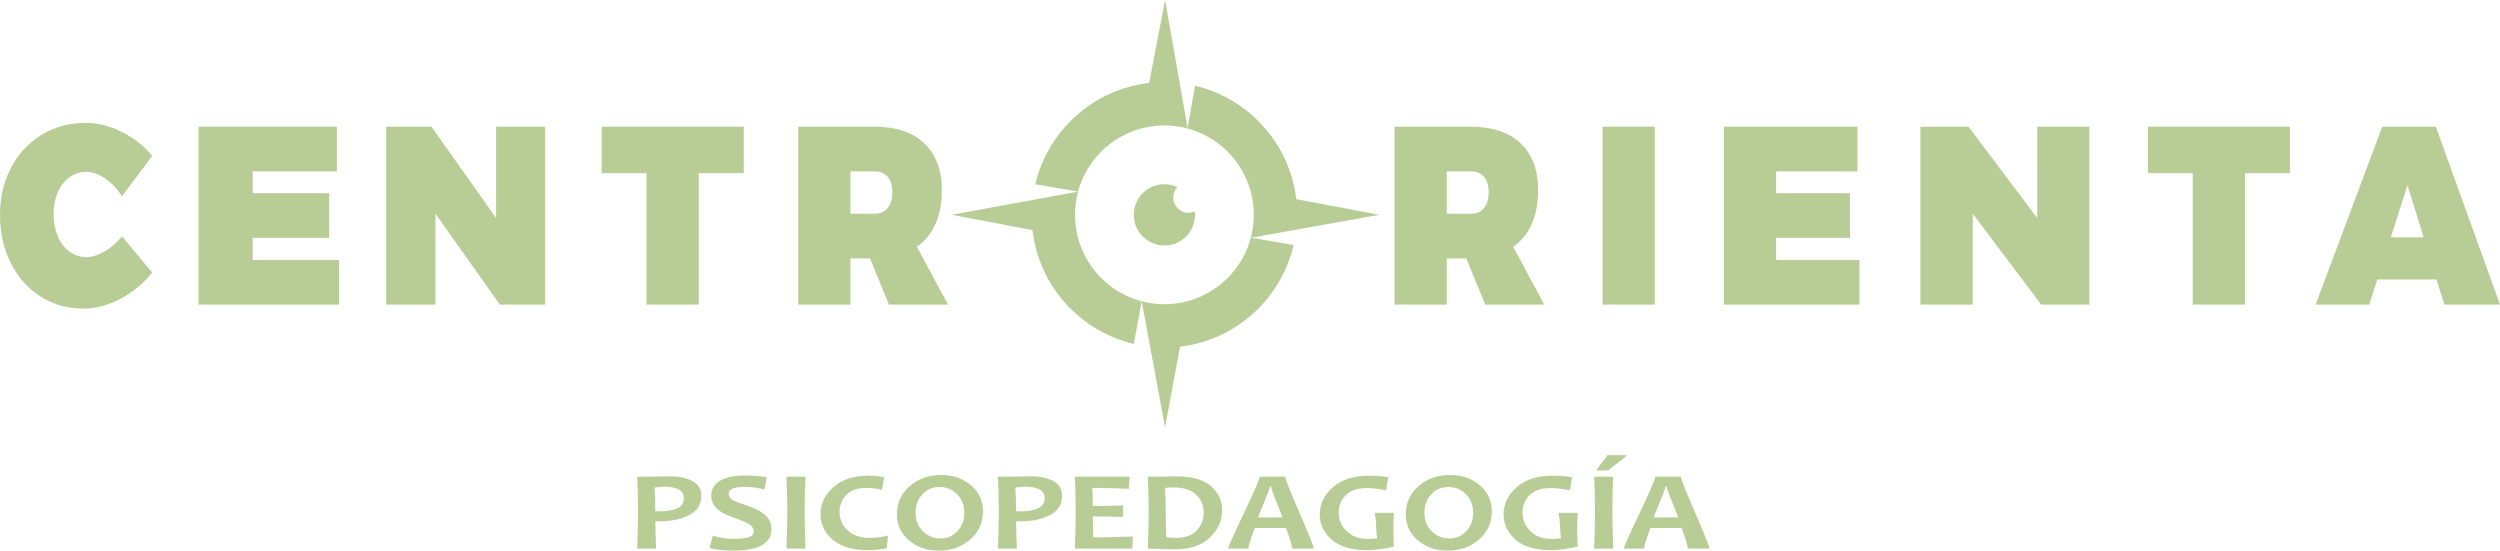 <?xml version="1.0" encoding="utf-8"?>
<!-- Generator: Adobe Illustrator 15.0.0, SVG Export Plug-In . SVG Version: 6.00 Build 0)  -->
<!DOCTYPE svg PUBLIC "-//W3C//DTD SVG 1.1//EN" "http://www.w3.org/Graphics/SVG/1.1/DTD/svg11.dtd">
<svg version="1.1" id="Layer_1" xmlns="http://www.w3.org/2000/svg" xmlns:xlink="http://www.w3.org/1999/xlink" x="0px" y="0px"
	 width="489.5px" height="107.809px" viewBox="0 0 489.5 107.809" enable-background="new 0 0 489.5 107.809" xml:space="preserve">
<g>
	<path fill="#B7CD95" d="M20.608,34.97c-1.278-0.877-2.521-1.317-3.725-1.317c-1.205,0-2.3,0.356-3.284,1.068
		c-0.985,0.713-1.749,1.698-2.292,2.956c-0.544,1.259-0.815,2.683-0.815,4.273s0.271,3.023,0.815,4.298
		c0.543,1.275,1.307,2.277,2.292,3.006c0.984,0.729,2.079,1.093,3.284,1.093c1.117,0,2.314-0.373,3.593-1.118
		s2.417-1.73,3.416-2.956l5.907,7.104c-1.734,2.154-3.813,3.868-6.237,5.143c-2.424,1.274-4.827,1.913-7.207,1.913
		c-3.115,0-5.915-0.787-8.397-2.36c-2.483-1.573-4.43-3.759-5.841-6.559C0.706,48.716,0,45.578,0,42.1
		c0-3.444,0.72-6.533,2.16-9.266C3.6,30.101,5.591,27.957,8.133,26.4c2.542-1.557,5.415-2.335,8.618-2.335
		c2.351,0,4.717,0.588,7.097,1.764c2.38,1.176,4.364,2.741,5.951,4.695l-5.907,7.9C22.98,37,21.886,35.848,20.608,34.97z"/>
</g>
<g>
	<g>
		<path fill="#B7CD95" d="M38.873,24.81h27.089v8.745H49.471v4.273h14.983v8.744H49.471v4.323h16.902v8.744h-27.5V24.81z"/>
	</g>
</g>
<g>
	<path fill="#B7CD95" d="M117.809,24.81h27.815v9.092h-8.816v25.736h-10.227V33.902h-8.772V24.81z"/>
</g>
<g>
	<path fill="#B7CD95" d="M174.057,59.639l-3.703-9.042h-3.835v9.042h-10.227V24.811h14.943c4.202,0,7.45,1.085,9.742,3.254
		c2.292,2.17,3.438,5.242,3.438,9.216c0,2.518-0.419,4.712-1.256,6.583c-0.838,1.872-2.05,3.354-3.637,4.446l6.083,11.328H174.057z
		 M166.52,41.853h4.717c1.116,0,1.976-0.373,2.579-1.118c0.602-0.745,0.904-1.78,0.904-3.105c0-1.292-0.302-2.293-0.904-3.006
		c-0.603-0.712-1.462-1.068-2.579-1.068h-4.717V41.853z"/>
</g>
<g>
	<path fill="#B7CD95" d="M97.139,24.81h9.593v34.829H97.87L85.262,41.852v17.787h-9.639V24.81h8.862l12.654,17.886V24.81z"/>
</g>
<g>
	<path fill="#B7CD95" d="M290.808,59.638l-3.703-9.042h-3.835v9.042h-10.227V24.809h14.943c4.202,0,7.45,1.085,9.741,3.254
		c2.293,2.17,3.439,5.242,3.439,9.216c0,2.518-0.42,4.712-1.257,6.583c-0.838,1.872-2.05,3.354-3.637,4.446l6.083,11.328H290.808z
		 M283.27,41.851h4.717c1.116,0,1.976-0.373,2.579-1.118c0.602-0.745,0.903-1.78,0.903-3.105c0-1.292-0.302-2.293-0.903-3.006
		c-0.604-0.712-1.463-1.068-2.579-1.068h-4.717V41.851z"/>
</g>
<g>
	<path fill="#B7CD95" d="M313.793,24.81h10.227v34.829h-10.227V24.81z"/>
</g>
<g>
	<path fill="#B7CD95" d="M337.543,24.809h26.14v8.745H347.77v4.273h14.458v8.744H347.77v4.323h16.31v8.744h-26.536V24.809z"/>
</g>
<g>
	<path fill="#B7CD95" d="M398.89,24.809h10.198v34.828h-9.421L386.264,41.85v17.787h-10.247V24.809h9.422l13.451,17.886V24.809z"/>
</g>
<g>
	<path fill="#B7CD95" d="M420.56,24.808h27.814V33.9h-8.816v25.736h-10.227V33.9h-8.771V24.808z"/>
</g>
<g>
	<path fill="#B7CD95" d="M478.612,59.639l-1.543-4.918h-11.594l-1.586,4.918h-10.492l13.049-34.829h10.49L489.5,59.639H478.612z
		 M468.121,46.473h6.436l-3.174-10.186L468.121,46.473z"/>
</g>
<path fill="#B7CD95" d="M270.054,42.054l-16.252-3.064c-1.285-10.909-9.322-19.722-19.817-22.202l-1.446,8.313l-1.558-8.86
	L228.127,0l-3.121,16.24c-10.952,1.251-19.81,9.307-22.295,19.833l8.376,1.442l-24.769,4.544l15.847,2.995
	c1.253,10.948,9.306,19.802,19.829,22.288l1.553-8.347l4.57,24.669l2.931-15.785c10.949-1.285,19.793-9.368,22.242-19.916
	l-8.322-1.41L270.054,42.054z M227.989,59.564c-9.665,0-17.5-7.834-17.5-17.5s7.835-17.5,17.5-17.5s17.5,7.835,17.5,17.5
	S237.654,59.564,227.989,59.564z"/>
<path fill="#B7CD95" d="M232.708,41.663c-1.657,0-3-1.343-3-3c0-0.788,0.31-1.499,0.808-2.034c-0.77-0.358-1.623-0.563-2.526-0.563
	c-3.313,0-6,2.687-6,6s2.687,6,6,6s6-2.687,6-6c0-0.229-0.016-0.455-0.041-0.678C233.569,41.56,233.151,41.663,232.708,41.663z"/>
<g>
	<path fill="#B7CD95" d="M137.318,97.021c0,1.725-0.783,2.998-2.349,3.82s-3.487,1.233-5.763,1.233c-0.415,0-0.71-0.008-0.887-0.022
		c0,1.356,0.048,3.146,0.146,5.367h-3.718c0.114-2.085,0.172-4.541,0.172-7.368c0-2.597-0.058-4.837-0.172-6.72h2.302
		c0.327,0,0.953-0.011,1.879-0.032s1.729-0.032,2.409-0.032c1.676,0,3.092,0.31,4.248,0.931
		C136.74,94.817,137.318,95.759,137.318,97.021z M133.904,97.616c0-1.544-1.252-2.315-3.758-2.315c-0.626,0-1.288,0.054-1.985,0.162
		c0.097,1.363,0.146,2.907,0.146,4.631c0.221,0.015,0.477,0.021,0.768,0.021C132.294,100.115,133.904,99.282,133.904,97.616z"/>
	<path fill="#B7CD95" d="M151.055,103.578c0,2.82-2.479,4.23-7.438,4.23c-1.685,0-3.251-0.166-4.698-0.498l0.648-2.413
		c1.429,0.404,2.779,0.606,4.049,0.606c1.412,0,2.426-0.112,3.044-0.336c0.617-0.223,0.926-0.599,0.926-1.125
		c0-0.548-0.292-1.01-0.874-1.385c-0.503-0.332-1.522-0.765-3.057-1.299c-1.394-0.49-2.43-1.023-3.11-1.601
		c-0.855-0.729-1.283-1.627-1.283-2.694c0-1.241,0.562-2.211,1.687-2.911c1.125-0.699,2.741-1.049,4.85-1.049
		c1.729,0,3.18,0.118,4.354,0.356l-0.49,2.402c-1.191-0.354-2.479-0.53-3.864-0.53c-2.082,0-3.123,0.454-3.123,1.363
		c0,0.483,0.243,0.877,0.728,1.18c0.424,0.26,1.346,0.624,2.766,1.093c1.508,0.497,2.638,1.046,3.388,1.645
		C150.556,101.414,151.055,102.402,151.055,103.578z"/>
	<path fill="#B7CD95" d="M157.725,107.419h-3.745c0.114-2.236,0.172-4.692,0.172-7.368c0-2.633-0.058-4.873-0.172-6.72h3.745
		c-0.115,1.818-0.172,4.058-0.172,6.72C157.552,102.771,157.61,105.227,157.725,107.419z"/>
	<path fill="#B7CD95" d="M173.869,104.854l-0.225,2.488c-1.253,0.245-2.488,0.368-3.705,0.368c-3.026,0-5.331-0.684-6.915-2.05
		c-1.584-1.367-2.375-3.028-2.375-4.983c0-2.026,0.84-3.79,2.521-5.291c1.681-1.5,3.985-2.25,6.915-2.25
		c1.076,0,2.095,0.101,3.057,0.303l-0.463,2.499c-1.041-0.273-2.038-0.411-2.991-0.411c-1.791,0-3.123,0.464-3.997,1.391
		s-1.31,2.055-1.31,3.382c0,1.355,0.518,2.531,1.555,3.527c1.037,0.995,2.49,1.493,4.36,1.493
		C171.39,105.32,172.581,105.165,173.869,104.854z"/>
	<path fill="#B7CD95" d="M192.462,100.115c0,2.215-0.83,4.051-2.488,5.508c-1.659,1.457-3.71,2.186-6.154,2.186
		c-2.329,0-4.279-0.669-5.849-2.007s-2.355-3.039-2.355-5.102c0-2.215,0.829-4.051,2.488-5.508s3.71-2.186,6.154-2.186
		c2.329,0,4.278,0.667,5.849,2.002C191.677,96.343,192.462,98.045,192.462,100.115z M188.81,100.43c0-1.508-0.472-2.73-1.416-3.668
		c-0.944-0.938-2.109-1.407-3.494-1.407c-1.288,0-2.382,0.473-3.282,1.418c-0.899,0.944-1.35,2.139-1.35,3.581
		c0,1.5,0.474,2.722,1.423,3.662c0.948,0.941,2.11,1.412,3.487,1.412c1.288,0,2.382-0.474,3.282-1.423
		C188.359,103.057,188.81,101.864,188.81,100.43z"/>
	<path fill="#B7CD95" d="M207.958,97.021c0,1.725-0.783,2.998-2.349,3.82s-3.487,1.233-5.763,1.233c-0.415,0-0.71-0.008-0.887-0.022
		c0,1.356,0.048,3.146,0.146,5.367h-3.718c0.114-2.085,0.172-4.541,0.172-7.368c0-2.597-0.058-4.837-0.172-6.72h2.302
		c0.327,0,0.953-0.011,1.879-0.032s1.729-0.032,2.409-0.032c1.676,0,3.092,0.31,4.248,0.931
		C207.38,94.817,207.958,95.759,207.958,97.021z M204.544,97.616c0-1.544-1.252-2.315-3.758-2.315c-0.626,0-1.288,0.054-1.985,0.162
		c0.097,1.363,0.146,2.907,0.146,4.631c0.221,0.015,0.477,0.021,0.768,0.021C202.934,100.115,204.544,99.282,204.544,97.616z"/>
	<path fill="#B7CD95" d="M221.813,105.038l-0.105,2.381h-11.262c0.114-2.179,0.172-4.635,0.172-7.368
		c0-2.626-0.058-4.865-0.172-6.72h10.746l-0.146,2.37c-2.646-0.115-5.046-0.174-7.199-0.174c0.088,1.003,0.132,2.187,0.132,3.55
		c1.844,0,3.815-0.04,5.916-0.119v2.261c-2.064-0.071-4.037-0.107-5.916-0.107c0,1.464,0.035,2.834,0.106,4.111
		C216.502,105.223,219.079,105.161,221.813,105.038z"/>
	<path fill="#B7CD95" d="M239.295,99.889c0,2.048-0.803,3.837-2.409,5.366c-1.605,1.529-3.855,2.294-6.749,2.294
		c-1.306,0-3.105-0.043-5.399-0.13c0.114-2.179,0.172-4.635,0.172-7.368c0-2.626-0.058-4.865-0.172-6.72h2.316
		c0.379,0,0.944-0.011,1.694-0.032c0.75-0.021,1.239-0.032,1.469-0.032c3.185,0,5.494,0.649,6.928,1.947
		C238.578,96.513,239.295,98.07,239.295,99.889z M235.682,100.354c0-1.385-0.494-2.552-1.482-3.5
		c-0.988-0.948-2.497-1.423-4.526-1.423c-0.379,0-0.9,0.032-1.562,0.097c0.088,1.443,0.132,2.951,0.132,4.523
		c0,1.724,0.044,3.434,0.132,5.129c0.573,0.094,1.146,0.141,1.72,0.141c1.897,0,3.302-0.482,4.215-1.445
		S235.682,101.738,235.682,100.354z"/>
	<path fill="#B7CD95" d="M257.239,107.419h-4.234c0-0.477-0.401-1.825-1.204-4.047h-6.114c-0.829,2.186-1.244,3.535-1.244,4.047
		h-3.983c0-0.281,1.03-2.59,3.09-6.925s3.09-6.723,3.09-7.163h5.002c0,0.411,0.934,2.765,2.799,7.061
		C256.307,104.687,257.239,107.029,257.239,107.419z M251.126,101.306c-1.509-3.722-2.264-5.734-2.264-6.037h-0.211
		c0,0.281-0.781,2.293-2.343,6.037H251.126z"/>
	<path fill="#B7CD95" d="M272.922,107.051c-2.1,0.44-3.855,0.66-5.267,0.66c-3.035,0-5.336-0.68-6.901-2.039
		c-1.566-1.36-2.35-3.01-2.35-4.95c0-2.042,0.854-3.816,2.562-5.324c1.707-1.507,4.073-2.261,7.1-2.261
		c1.42,0,2.673,0.104,3.758,0.313l-0.437,2.554c-1.385-0.296-2.629-0.443-3.731-0.443c-1.862,0-3.251,0.467-4.169,1.4
		c-0.918,0.935-1.376,2.076-1.376,3.425c0,1.378,0.514,2.579,1.541,3.604c1.028,1.024,2.446,1.536,4.255,1.536
		c0.503,0,1.085-0.043,1.747-0.13c-0.133-0.801-0.198-1.587-0.198-2.358c0-0.779-0.093-1.655-0.278-2.63h3.745
		c-0.07,1.111-0.105,2.229-0.105,3.354C272.816,104.577,272.852,105.674,272.922,107.051z"/>
	<path fill="#B7CD95" d="M292.097,100.115c0,2.215-0.829,4.051-2.488,5.508c-1.658,1.457-3.71,2.186-6.153,2.186
		c-2.329,0-4.279-0.669-5.849-2.007c-1.571-1.338-2.356-3.039-2.356-5.102c0-2.215,0.829-4.051,2.488-5.508
		c1.658-1.457,3.71-2.186,6.153-2.186c2.329,0,4.279,0.667,5.85,2.002C291.312,96.343,292.097,98.045,292.097,100.115z
		 M288.444,100.43c0-1.508-0.473-2.73-1.416-3.668c-0.944-0.938-2.108-1.407-3.494-1.407c-1.288,0-2.382,0.473-3.281,1.418
		c-0.9,0.944-1.35,2.139-1.35,3.581c0,1.5,0.474,2.722,1.422,3.662c0.948,0.941,2.111,1.412,3.487,1.412
		c1.288,0,2.382-0.474,3.282-1.423C287.994,103.057,288.444,101.864,288.444,100.43z"/>
	<path fill="#B7CD95" d="M308.916,107.051c-2.1,0.44-3.855,0.66-5.267,0.66c-3.035,0-5.336-0.68-6.901-2.039
		c-1.566-1.36-2.35-3.01-2.35-4.95c0-2.042,0.854-3.816,2.562-5.324c1.707-1.507,4.073-2.261,7.1-2.261
		c1.42,0,2.673,0.104,3.758,0.313l-0.437,2.554c-1.385-0.296-2.629-0.443-3.731-0.443c-1.862,0-3.251,0.467-4.169,1.4
		c-0.918,0.935-1.376,2.076-1.376,3.425c0,1.378,0.514,2.579,1.541,3.604c1.028,1.024,2.446,1.536,4.255,1.536
		c0.503,0,1.085-0.043,1.747-0.13c-0.133-0.801-0.198-1.587-0.198-2.358c0-0.779-0.093-1.655-0.278-2.63h3.745
		c-0.07,1.111-0.105,2.229-0.105,3.354C308.811,104.577,308.846,105.674,308.916,107.051z"/>
	<path fill="#B7CD95" d="M315.877,107.419h-3.745c0.115-2.236,0.173-4.692,0.173-7.368c0-2.633-0.058-4.873-0.173-6.72h3.745
		c-0.114,1.818-0.172,4.058-0.172,6.72C315.705,102.771,315.763,105.227,315.877,107.419z M318.563,89.133
		c0,0.087-0.587,0.574-1.76,1.461c-1.174,0.888-1.805,1.389-1.893,1.504h-2.315c0-0.115,0.353-0.618,1.059-1.509
		c0.705-0.892,1.059-1.376,1.059-1.456H318.563z"/>
	<path fill="#B7CD95" d="M334.708,107.419h-4.235c0-0.477-0.401-1.825-1.204-4.047h-6.113c-0.83,2.186-1.244,3.535-1.244,4.047
		h-3.983c0-0.281,1.03-2.59,3.09-6.925c2.061-4.335,3.09-6.723,3.09-7.163h5.003c0,0.411,0.933,2.765,2.799,7.061
		C333.774,104.687,334.708,107.029,334.708,107.419z M328.594,101.306c-1.509-3.722-2.263-5.734-2.263-6.037h-0.212
		c0,0.281-0.78,2.293-2.342,6.037H328.594z"/>
</g>
</svg>
